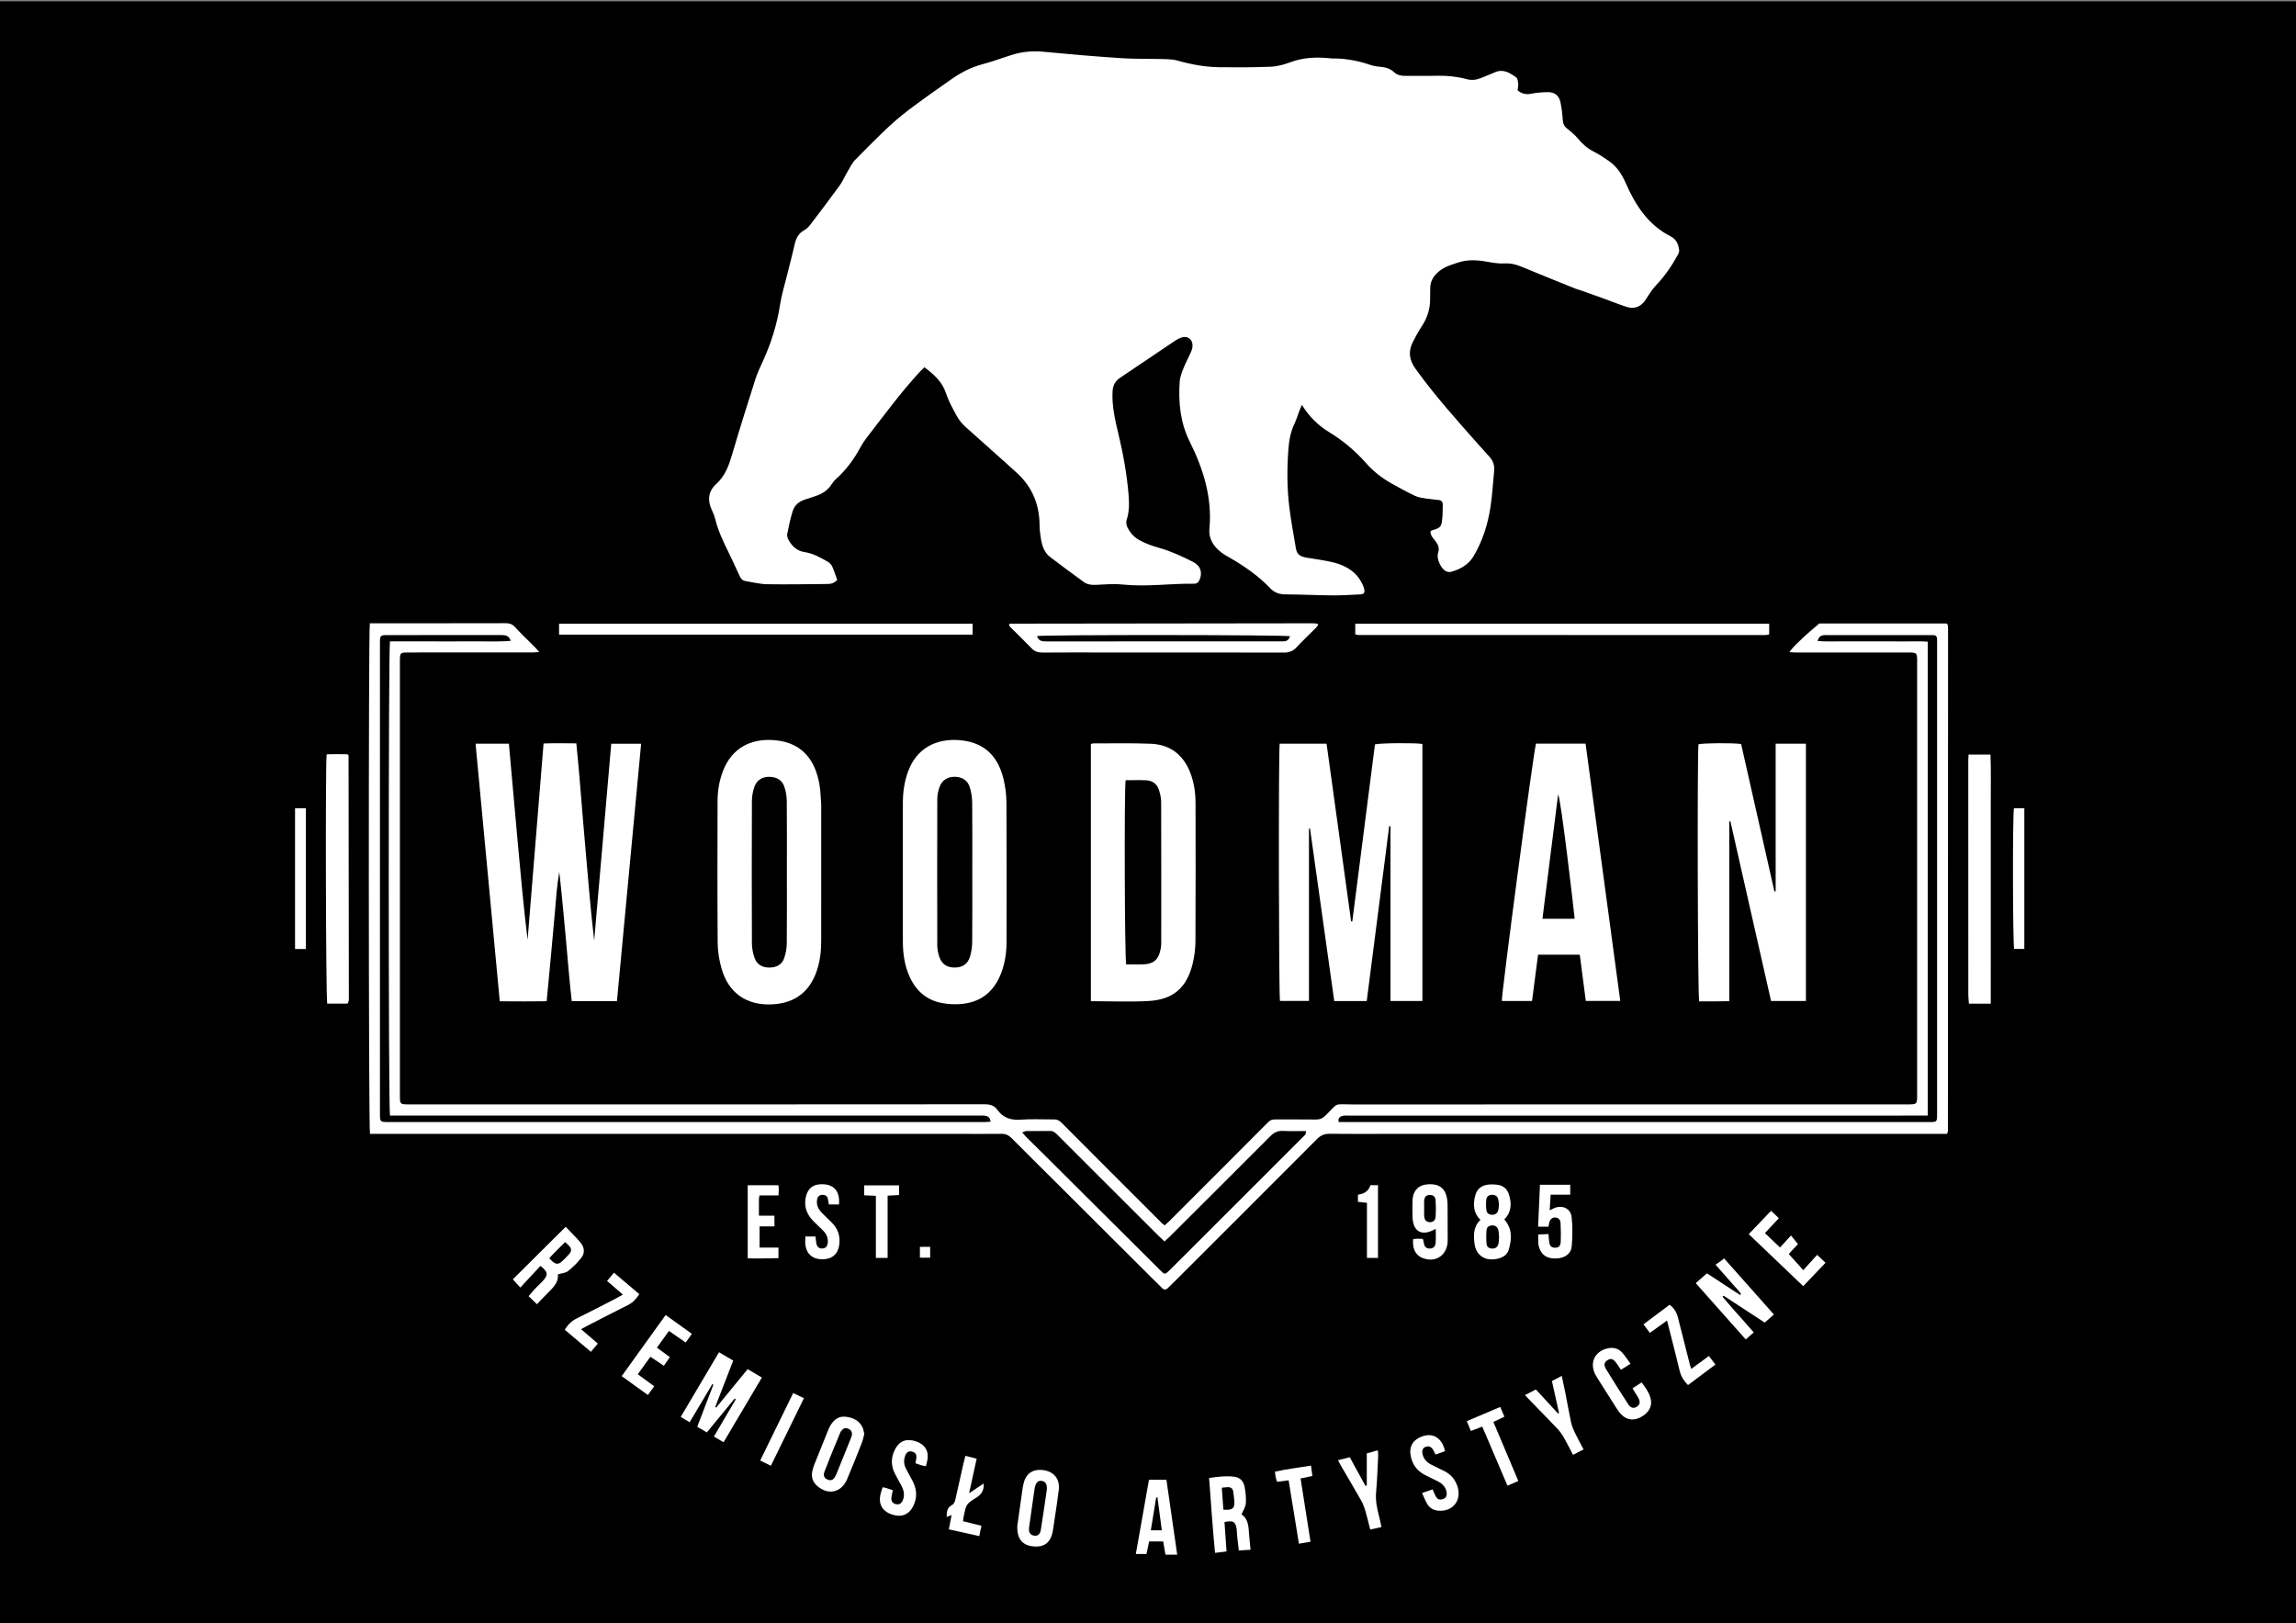 <?xml version="1.0" encoding="utf-8"?>
<!-- Generator: Adobe Illustrator 16.0.3, SVG Export Plug-In . SVG Version: 6.00 Build 0)  -->
<!DOCTYPE svg PUBLIC "-//W3C//DTD SVG 1.1//EN" "http://www.w3.org/Graphics/SVG/1.1/DTD/svg11.dtd">
<svg version="1.1" xmlns="http://www.w3.org/2000/svg" xmlns:xlink="http://www.w3.org/1999/xlink" x="0px" y="0px"
	 width="841.92px" height="595.2px" viewBox="0 0 841.92 595.2" enable-background="new 0 0 841.92 595.2" xml:space="preserve">
<rect x="0" y="0" width="841.92" height="595.2" fill="#808080" stroke="none"/>
<g id="Layer_2">
	<rect y="0.48" fill-rule="evenodd" clip-rule="evenodd" width="842.42" height="595.199"/>
</g>
<g id="woodman_x5F_logo">
	<g id="woodman_x5F_logo_x5F_WB.psd">
		<g>
			<path display="none" fill-rule="evenodd" clip-rule="evenodd" fill="#FFFFFF" d="M0.02,0.48c280.8,0,561.599,0,842.399,0
				c0.001,198.4,0.001,396.8,0.001,595.199c-280.8,0-561.6,0-842.399,0.001C0.021,397.28,0.021,198.88,0.02,0.48z"/>
			<path fill-rule="evenodd" clip-rule="evenodd" fill="#FFFFFF" d="M524.537,194.881c0.287-0.264,0.337-0.348,0.406-0.369
				c3.418-1.024,3.628-1.233,3.968-4.891c0.14-1.509,0.063-3.037,0.131-4.554c0.043-0.968-0.416-1.573-1.306-1.709
				c-1.651-0.253-3.33-0.329-4.979-0.597c-1.314-0.214-2.7-0.396-3.88-0.958c-2.883-1.372-5.689-2.912-8.482-4.465
				c-3.587-1.995-6.778-4.476-9.518-7.582c-3.882-4.401-8.339-8.16-13.364-11.223c-4.091-2.494-7.455-5.739-10.109-10.079
				c-0.337,0.758-0.601,1.284-0.809,1.83c-0.655,1.716-1.171,3.497-1.957,5.149c-1.44,3.024-1.974,6.221-2.215,9.509
				c-0.517,7.036-0.497,14.072,0.367,21.07c0.617,4.989,1.549,9.941,2.377,14.903c0.372,2.229,1.333,3.076,3.901,3.537
				c3.379,0.606,6.819,0.965,10.132,1.822c4.73,1.224,8.631,3.722,10.633,8.479c0.153,0.366,0.304,0.742,0.385,1.129
				c0.306,1.457,0.021,1.964-1.478,2.05c-3.429,0.196-6.866,0.391-10.299,0.365c-5.675-0.043-11.347-0.34-17.021-0.364
				c-2.232-0.009-4.052-0.6-5.588-2.208c-4.461-4.67-9.719-8.287-15.299-11.471c-0.832-0.475-1.68-0.942-2.445-1.512
				c-2.992-2.229-4.953-5.097-4.599-8.962c1.046-11.415-2.252-21.859-7.225-31.844c-3.489-7.006-4.17-14.356-3.691-21.932
				c0.107-1.704,0.774-3.416,1.416-5.032c0.822-2.075,1.931-4.035,2.808-6.092c0.331-0.775,0.553-1.695,0.485-2.521
				c-0.181-2.203-2.043-3.331-4.14-2.587c-0.745,0.264-1.474,0.635-2.131,1.076c-6.839,4.586-13.667,9.188-20.484,13.805
				c-1.801,1.22-2.492,3.012-2.579,5.139c-0.214,5.263,0.968,10.317,2.179,15.375c1.732,7.235,3.063,14.541,3.686,21.96
				c0.268,3.191,0.348,6.369-0.682,9.502c-0.266,0.81-0.117,1.973,0.286,2.741c0.962,1.838,2.233,3.426,4.138,4.528
				c2.366,1.368,4.808,2.222,7.46,2.964c4.268,1.194,8.378,3.107,12.362,5.1c2.949,1.475,3.633,4.063,2.479,6.659
				c-0.402,0.906-0.967,1.409-1.989,1.396c-8.707-0.111-17.388,1.213-26.123,0.311c-3.235-0.334-6.547-0.059-9.814,0.111
				c-1.675,0.087-3.221-0.093-4.56-1.069c-4.133-3.016-8.261-6.042-12.318-9.159c-2.079-1.597-2.895-3.991-3.325-6.471
				c-0.3-1.728-0.508-3.494-0.523-5.245c-0.064-7.515-2.698-13.935-8.23-19.014c-6.239-5.729-12.654-11.266-18.924-16.961
				c-1.222-1.109-2.343-2.444-3.138-3.881c-1.504-2.72-3.048-5.488-4.011-8.421c-1.394-4.247-4.409-6.915-7.919-9.557
				c-0.579,0.567-1.159,1.088-1.686,1.659c-7.059,7.65-13.197,16.043-19.552,24.261c-0.829,1.072-1.587,2.219-2.228,3.412
				c-2.327,4.337-5.179,8.252-8.863,11.548c-0.649,0.58-1.24,1.271-1.699,2.008c-1.388,2.229-3.439,3.513-5.852,4.325
				c-1.362,0.458-2.731,0.896-4.094,1.351c-2.197,0.733-3.771,2.191-4.412,4.394c-0.779,2.675-1.395,5.404-1.926,8.14
				c-0.137,0.705,0.144,1.616,0.516,2.271c1.311,2.304,3.083,3.997,5.904,4.413c3.136,0.461,5.868,2.044,8.571,3.59
				c0.648,0.371,1.237,1.075,1.546,1.764c0.709,1.585,1.229,3.255,1.8,4.821c-1.109,1.241-2.328,1.497-3.633,1.506
				c-7.357,0.051-14.716,0.207-22.07,0.083c-2.685-0.045-5.362-0.739-8.036-1.183c-1.142-0.189-1.69-1.043-2.146-2.048
				c-1.352-2.979-2.742-5.942-4.174-8.883c-1.82-3.739-3.615-7.477-4.609-11.55c-0.301-1.233-0.782-2.442-1.331-3.59
				c-1.694-3.544-1.229-6.917,1.583-9.446c3.368-3.028,4.69-6.866,5.9-10.979c2.706-9.191,5.584-18.332,8.492-27.461
				c0.725-2.273,1.772-4.452,2.768-6.63c3.04-6.652,5.192-13.549,6.307-20.801c0.519-3.377,1.546-6.679,2.367-10.009
				c0.955-3.873,2.011-7.724,2.876-11.616c0.525-2.361,1.307-4.377,3.616-5.604c0.949-0.505,1.757-1.408,2.426-2.285
				c3.588-4.7,7.16-9.416,10.632-14.202c1.07-1.476,1.771-3.214,2.71-4.791c0.937-1.571,1.722-3.33,2.985-4.593
				c6.382-6.383,12.562-13.006,19.819-18.438c5.055-3.785,10.209-7.44,15.392-11.049c3.484-2.426,7.188-4.404,11.375-5.49
				c3.703-0.96,7.295-2.344,10.956-3.477c3.705-1.146,7.468-1.469,11.366-1.1c9.547,0.905,19.105,1.725,28.674,2.355
				c5.181,0.341,10.394,0.186,15.589,0.332c1.669,0.047,3.394,0.115,4.982,0.563c5.187,1.461,10.441,2.408,15.827,2.433
				c6.149,0.028,12.306,0.07,18.445-0.206c2.427-0.109,4.9-0.828,7.203-1.675c4.637-1.708,9.356-1.913,14.178-1.433
				c0.318,0.032,0.638,0.092,0.955,0.088c4.847-0.065,9.525,0.821,14.104,2.378c1.123,0.382,2.336,0.588,3.521,0.673
				c1.982,0.142,3.756,0.664,5.237,2.052c1.122,1.053,2.529,1.274,4.01,1.27c3.839-0.013,7.682,0.082,11.518-0.027
				c3.71-0.105,7.355,0.272,10.921,1.215c1.811,0.479,3.471,0.342,5.146-0.324c1.781-0.708,3.568-1.406,5.322-2.178
				c3.055-1.344,5.445,0.241,7.733,1.848c0.556,0.39,0.691,1.549,0.784,2.38c0.084,0.767-0.149,1.569-0.245,2.372
				c1.539,1.316,3.151,1.669,5.133,1.248c1.938-0.412,3.961-0.521,5.951-0.557c2.541-0.046,4.173,1.29,4.684,3.858
				c0.419,2.107,0.683,4.259,0.823,6.404c0.091,1.4,0.571,2.36,1.701,3.215c1.382,1.046,2.731,2.209,3.831,3.539
				c1.659,2.009,3.517,3.646,5.866,4.823c1.848,0.925,3.579,2.104,5.299,3.265c3.003,2.025,4.885,4.826,6.35,8.182
				c3.54,8.107,8.24,15.401,16.487,19.583c2.149,1.09,2.826,2.924,3.127,5.038c0.07,0.497-0.131,1.104-0.382,1.565
				c-2.224,4.081-4.807,7.891-8.034,11.282c-1.466,1.541-2.63,3.4-3.77,5.216c-1.606,2.56-4.08,3.725-6.958,2.8
				c-3.038-0.976-6.004-2.18-9.006-3.27c-2.545-0.924-5.096-1.834-7.649-2.736c-0.752-0.266-1.541-0.433-2.278-0.731
				c-6.66-2.689-13.324-5.37-19.96-8.119c-2.026-0.839-3.993-1.244-6.254-1.116c-2.429,0.138-4.911-0.431-7.352-0.812
				c-3.196-0.499-6.314-0.542-9.449,0.498c-2.357,0.782-4.714,1.446-6.721,3.023c-2.137,1.68-3.501,3.692-3.459,6.506
				c0.019,1.199-0.07,2.399-0.047,3.598c0.075,3.718-0.979,7.065-3.024,10.173c-1.228,1.863-2.292,3.844-3.308,5.833
				c-1.767,3.463-1.335,6.592,0.993,9.834c6.97,9.704,14.926,18.567,22.83,27.483c1.38,1.556,2.764,3.108,4.176,4.634
				c1.386,1.496,2.021,3.229,1.82,5.263c-0.439,4.454-0.685,8.937-1.362,13.354c-0.975,6.351-2.895,12.442-6.219,18.001
				c-1.873,3.133-4.884,4.758-8.277,5.703c-0.606,0.169-1.463-0.029-2.03-0.357c-1.733-1.001-3.334-4.635-2.694-6.513
				c0.605-1.779,0.082-3.07-0.947-4.418C525.579,197.342,524.523,196.383,524.537,194.881z"/>
			<path fill-rule="evenodd" clip-rule="evenodd" fill="#FFFFFF" d="M427.053,449.274c0.729-0.658,1.336-1.161,1.892-1.716
				c12.055-12.042,24.117-24.076,36.123-36.167c0.795-0.8,1.56-0.952,2.536-0.95c4.96,0.011,9.921-0.042,14.88,0.032
				c1.478,0.022,2.524-0.438,3.583-1.477c5.072-4.977,2.649-4.047,9.954-4.05c67.758-0.026,135.515-0.017,203.271-0.017
				c3.706,0,3.704,0.002,3.704-3.646c0-52.798,0-105.596,0-158.393c0.001-3.662,0.002-3.66-3.689-3.659
				c-13.68,0.003-27.358,0.006-41.038,0.003c-0.543,0-1.086-0.059-2.12-0.12c1.557-2.218,3.362-3.717,5.024-5.313
				c1.727-1.658,3.601-3.163,5.948-5.201c14.94,0,30.848,0,46.668,0c0.147,0.128,0.212,0.177,0.267,0.235
				c0.052,0.057,0.125,0.12,0.133,0.187c0.058,0.472,0.144,0.946,0.144,1.418c-0.011,61.437-0.028,122.874-0.055,184.311
				c0,0.222-0.142,0.442-0.327,0.987c-0.769,0-1.615,0-2.463,0c-67.597,0-135.194-0.001-202.791-0.001
				c-7.04,0-14.08,0.054-21.119-0.033c-1.907-0.024-3.285,0.563-4.636,1.917c-17.105,17.165-34.261,34.278-51.406,51.403
				c-1.075,1.074-2.183,2.115-3.251,3.196c-0.779,0.788-1.464,0.774-2.243-0.032c-1.278-1.322-2.622-2.58-3.926-3.879
				c-11.615-11.576-23.226-23.157-34.842-34.732c-5.44-5.42-10.915-10.805-16.315-16.264c-1.102-1.113-2.255-1.615-3.811-1.596
				c-4.879,0.06-9.759,0.02-14.639,0.02c-71.517,0.001-143.034,0.001-214.551,0.001c-0.782,0-1.563,0-2.29,0
				c-0.53-2.121-0.58-184.723-0.051-187.214c0.725,0,1.505,0,2.285,0c15.839,0,31.679,0.016,47.518-0.027
				c1.45-0.004,2.465,0.344,3.487,1.472c2.305,2.545,4.831,4.892,7.256,7.33c0.43,0.433,0.81,0.916,1.564,1.778
				c-1.206,0.07-1.952,0.151-2.699,0.151c-14.959,0.006-29.919,0.003-44.878,0.002c-3.51,0-3.511,0.001-3.511,3.408
				c0,52.958,0,105.916,0,158.874c0,0.16-0.002,0.32-0.001,0.48c0.018,2.79,0.145,2.933,3.028,2.934
				c17.119,0.007,34.238,0.003,51.358,0.003c53.357-0.001,106.715,0.008,160.073-0.042c1.936-0.001,3.495,0.437,4.599,1.982
				c2.167,3.034,5.027,3.937,8.699,3.646c3.975-0.314,7.995-0.032,11.994-0.094c1.209-0.019,2.015,0.359,2.889,1.238
				c12.233,12.308,24.52,24.562,36.798,36.825C426.292,448.706,426.557,448.879,427.053,449.274z"/>
			<path fill-rule="evenodd" clip-rule="evenodd" fill="#FFFFFF" d="M521.58,367.018c-3.899,0-7.689,0-11.699,0
				c0-21.439,0-42.764,0-64.087c-0.158-0.012-0.315-0.022-0.473-0.034c-2.744,21.356-5.487,42.712-8.24,64.146
				c-4.043,0-7.854,0-11.911,0c-2.968-21.126-5.928-42.201-8.889-63.277c-0.128,0.008-0.255,0.017-0.383,0.024
				c0,21.009,0,42.018,0,63.194c-3.675,0-7.148,0-10.622,0c-0.454-1.728-0.588-90.993-0.119-94.303c5.609,0,11.244,0,17.196,0
				c3,21.711,6.003,43.437,9.006,65.161c0.142,0.007,0.282,0.014,0.424,0.021c2.772-21.662,5.545-43.323,8.312-64.938
				c1.833-0.496,14.448-0.608,17.398-0.161C521.58,304.121,521.58,335.501,521.58,367.018z"/>
			<path fill-rule="evenodd" clip-rule="evenodd" fill="#FFFFFF" d="M174.381,272.664c4.112,0,8.067,0,12.221,0
				c1.083,12.093,2.152,24.09,3.235,36.086c1.077,11.933,2.169,23.864,3.626,35.818c1.944-23.882,3.888-47.763,5.858-71.97
				c3.927-0.164,7.797-0.073,12.018-0.042c1.242,12.118,2.055,24.193,3.137,36.24c1.079,12.009,1.981,24.034,3.406,36.063
				c2.081-24,4.162-48,6.257-72.166c3.677,0,7.225,0,10.958,0c-2.96,31.504-5.911,62.892-8.868,94.36c-5.569,0-10.911,0-16.571,0
				c-0.933-7.887-1.487-15.82-2.238-23.731c-0.748-7.873-1.427-15.752-2.334-23.646c-0.901,5.096-1.213,10.255-1.666,15.398
				c-0.47,5.332-0.957,10.663-1.451,15.994c-0.486,5.242-0.99,10.483-1.517,16.04c-5.674,0.086-11.306,0.053-17.193,0.012
				C180.297,335.604,177.347,304.215,174.381,272.664z"/>
			<path fill-rule="evenodd" clip-rule="evenodd" fill="#FFFFFF" d="M662.217,367.018c-4.231,0-8.359,0-12.789,0
				c-4.96-21.923-9.936-43.911-14.91-65.898c-0.137,0.016-0.273,0.032-0.409,0.049c0,21.863,0,43.726,0,65.908
				c-1.98,0.027-3.781,0.063-5.582,0.075c-1.833,0.013-3.667,0.003-5.46,0.003c-0.541-1.804-0.737-90.214-0.25-94.267
				c1.762-0.462,12.928-0.549,15.639-0.085c4.057,17.964,8.13,36.007,12.204,54.05c0.153-0.013,0.306-0.025,0.458-0.037
				c0-17.989,0-35.979,0-54.133c3.832,0,7.387,0,11.1,0C662.217,304.117,662.217,335.499,662.217,367.018z"/>
			<path fill-rule="evenodd" clip-rule="evenodd" fill="#FFFFFF" d="M400.015,367.082c0-31.56,0-62.875,0-94.213
				c0.265-0.121,0.473-0.299,0.681-0.299c7.115,0.013,14.239-0.167,21.344,0.129c6.975,0.291,11.804,3.958,14.377,10.5
				c1.425,3.622,1.971,7.408,1.977,11.266c0.026,16.874,0.055,33.747-0.031,50.62c-0.015,2.692-0.365,5.438-0.983,8.061
				c-2.075,8.812-7.031,13.31-16.004,13.853C414.371,367.421,407.322,367.082,400.015,367.082z"/>
			<path fill-rule="evenodd" clip-rule="evenodd" fill="#FFFFFF" d="M301.133,319.868c-0.002,8.396,0,16.792-0.002,25.188
				c0,3.699-0.43,7.335-1.613,10.857c-2.597,7.73-8.041,11.872-16.194,12.328c-9.492,0.531-16.257-4.135-18.788-13.285
				c-0.822-2.972-1.349-6.126-1.372-9.202c-0.128-17.352-0.088-34.704-0.041-52.057c0.011-3.772,0.63-7.489,1.997-11.031
				c3.223-8.345,10.103-11.99,18.823-11.289c11.152,0.896,15.095,8.49,16.487,15.917c0.468,2.498,0.483,5.08,0.7,7.624
				c0.021,0.238,0.004,0.479,0.004,0.719C301.134,303.715,301.134,311.791,301.133,319.868z"/>
			<path fill-rule="evenodd" clip-rule="evenodd" fill="#FFFFFF" d="M331.07,319.788c0-8.477-0.009-16.952,0.004-25.429
				c0.006-3.941,0.541-7.794,1.915-11.519c3.148-8.533,10.31-12.183,18.932-11.459c10.576,0.888,14.492,7.699,16.081,14.34
				c0.663,2.774,1.036,5.685,1.052,8.537c0.095,17.032,0.061,34.064,0.036,51.098c-0.006,3.857-0.551,7.656-1.914,11.285
				c-2.687,7.155-7.822,11.129-15.505,11.53c-2.053,0.107-4.167-0.021-6.188-0.394c-5.604-1.031-9.478-4.372-11.852-9.49
				c-1.921-4.142-2.548-8.552-2.556-13.069C331.061,336.741,331.071,328.265,331.07,319.788z"/>
			<path fill-rule="evenodd" clip-rule="evenodd" fill="#FFFFFF" d="M579.296,350.042c-5.122,0-10.125,0-15.309,0
				c-0.734,5.649-1.462,11.249-2.205,16.966c-3.807,0-7.438,0-11.061,0c-0.275-1.86,11.49-90.66,12.501-94.349
				c5.926,0,11.892,0,18.19,0c4.233,31.38,8.467,62.763,12.725,94.331c-4.265,0-8.366,0-12.643,0
				C580.763,361.345,580.037,355.753,579.296,350.042z"/>
			<path fill-rule="evenodd" clip-rule="evenodd" fill="#FFFFFF" d="M483.402,229.021c-0.295,0.402-0.547,0.857-0.9,1.211
				c-2.369,2.381-4.833,4.673-7.113,7.135c-1.31,1.414-2.722,1.909-4.63,1.904c-21.758-0.057-43.516-0.037-65.274-0.037
				c-7.759,0-15.519-0.035-23.278,0.027c-1.641,0.013-2.876-0.441-4.022-1.642c-2.485-2.602-5.099-5.08-7.645-7.624
				c-0.256-0.255-0.409-0.614-0.568-0.86c0.114-0.212,0.14-0.293,0.193-0.35c0.051-0.055,0.129-0.12,0.196-0.12
				c36.95-0.05,73.9-0.095,110.851-0.136c0.557,0,1.116,0.036,1.67,0.091C483.007,228.634,483.117,228.795,483.402,229.021z"/>
			<path fill-rule="evenodd" clip-rule="evenodd" fill="#FFFFFF" d="M127.451,367.98c-2.578,0-5.032,0-7.458,0
				c-0.502-1.847-0.712-86.572-0.22-91.392c2.547-0.125,5.142-0.053,7.624-0.038c0.171,0.17,0.232,0.223,0.284,0.283
				c0.051,0.06,0.132,0.126,0.132,0.19c0.041,29.644,0.077,59.287,0.107,88.93c0,0.397-0.034,0.8-0.103,1.19
				C127.777,367.368,127.635,367.573,127.451,367.98z"/>
			<path fill-rule="evenodd" clip-rule="evenodd" fill="#FFFFFF" d="M729.993,367.997c-2.943,0-5.325,0-8.008,0
				c-0.081-1.117-0.228-2.191-0.228-3.265c-0.013-24.137-0.009-48.272-0.009-72.408c0-4.556-0.006-9.111,0.001-13.667
				c0.002-0.62,0.064-1.239,0.106-1.99c2.657,0,5.181,0,8.031,0c0.254,6.018,0.075,12.051,0.108,18.078
				c0.033,6.074,0.007,12.148,0.007,18.223c0,6.153,0,12.308,0,18.461c0,6.074,0.002,12.148,0,18.222
				C730,355.7,730.014,361.749,729.993,367.997z"/>
			<path fill-rule="evenodd" clip-rule="evenodd" fill="#FFFFFF" d="M496.96,232.533c0-1.319,0-2.499,0-3.842
				c50.593,0,101.091,0,151.781,0c0,1.216,0,2.45,0,3.763c0.017-0.015-0.04,0.041-0.1,0.094c-0.059,0.053-0.115,0.139-0.181,0.147
				c-0.473,0.062-0.947,0.152-1.422,0.152c-49.738-0.004-99.479-0.015-149.217-0.035
				C497.602,232.812,497.382,232.674,496.96,232.533z"/>
			<path fill-rule="evenodd" clip-rule="evenodd" fill="#FFFFFF" d="M205.001,232.675c0-1.365,0-2.604,0-3.997
				c50.548,0,101.025,0,151.645,0c0,1.341,0,2.579,0,3.997C306.143,232.675,255.737,232.675,205.001,232.675z"/>
			<path fill-rule="evenodd" clip-rule="evenodd" fill="#FFFFFF" d="M274.158,501.989c1.792,1.063,3.418,2.025,5.21,3.088
				c-4.716,7.966-9.337,15.772-14.045,23.724c-1.235-0.729-2.25-1.328-3.537-2.089c2.711-4.614,5.358-9.12,8.006-13.627
				c-0.132-0.101-0.264-0.202-0.396-0.303c-3.37,4.102-6.741,8.202-10.2,12.411c-1.214-0.712-2.288-1.342-3.524-2.067
				c2.013-5.252,3.966-10.35,5.919-15.446c-0.133-0.062-0.266-0.123-0.398-0.184c-2.724,4.584-5.448,9.167-8.305,13.975
				c-1.135-0.679-2.124-1.27-3.271-1.954c4.707-7.953,9.334-15.771,14.042-23.726c1.814,1.066,3.443,2.023,5.209,3.061
				c-2.24,5.771-4.417,11.384-6.595,16.995c0.12,0.074,0.24,0.147,0.36,0.222C266.451,511.405,270.268,506.742,274.158,501.989z"/>
			<path fill-rule="evenodd" clip-rule="evenodd" fill="#FFFFFF" d="M632.212,461.395c6.161,6.938,12.142,13.674,18.26,20.564
				c-1.192,1.052-2.241,1.977-3.364,2.966c-5.113-3.343-10.098-6.602-15.081-9.859c-0.131,0.131-0.261,0.262-0.391,0.394
				c1.192,1.386,2.376,2.779,3.58,4.155c1.315,1.502,2.654,2.985,3.977,4.482c1.255,1.421,2.501,2.849,3.884,4.425
				c-1.034,0.911-1.911,1.684-2.93,2.581c-6.125-6.898-12.149-13.683-18.325-20.639c1.401-1.234,2.645-2.328,4.093-3.604
				c4.059,2.651,8.108,5.297,12.158,7.941c0.12-0.107,0.241-0.216,0.361-0.323c-0.785-1.263-1.892-2.296-2.876-3.416
				c-1.003-1.14-2.006-2.279-3.009-3.419c-1.052-1.195-2.104-2.391-3.476-3.948c0.601-0.411,1.134-0.76,1.648-1.134
				C631.164,462.24,631.584,461.889,632.212,461.395z"/>
			<path fill-rule="evenodd" clip-rule="evenodd" fill="#FFFFFF" d="M196.898,478.179c-0.988-0.945-1.95-1.865-3.073-2.94
				c0.863-0.99,1.613-1.902,2.419-2.763c0.874-0.934,1.818-1.801,2.701-2.727c2.185-2.293,2.081-3.376-0.779-5.613
				c-2.405,2.593-4.842,5.221-7.366,7.94c-1.104-1.206-1.995-2.18-2.752-3.007c6.311-6.272,12.744-12.666,19.38-19.262
				c1.679,1.768,3.697,3.688,5.466,5.817c1.387,1.669,1.685,3.767,0.273,5.543c-1.424,1.791-3.08,3.454-4.872,4.874
				c-0.911,0.721-2.344,0.782-3.726,1.197c0.297,2.473-1.209,4.368-3.036,6.146C199.99,474.887,198.535,476.479,196.898,478.179z"/>
			<path fill-rule="evenodd" clip-rule="evenodd" fill="#FFFFFF" d="M443.365,541.913c3.217-0.506,6.213-0.841,9.23-0.472
				c2.052,0.251,3.372,1.62,3.755,3.55c0.4,2.02,0.635,4.134,0.495,6.176c-0.091,1.331-0.979,2.607-1.577,4.074
				c2.01,1.295,2.504,3.567,2.659,6.034c0.14,2.227,0.406,4.446,0.642,6.932c-1.293,0.085-2.657,0.173-4.297,0.279
				c-0.222-1.872-0.43-3.514-0.604-5.159c-0.084-0.793-0.063-1.6-0.162-2.391c-0.376-3-1.212-3.557-4.5-2.885
				c0.248,3.521,0.498,7.071,0.761,10.794c-1.428,0.17-2.67,0.317-4.227,0.503C444.671,560.148,444.032,551.118,443.365,541.913z"/>
			<path fill-rule="evenodd" clip-rule="evenodd" fill="#FFFFFF" d="M551.621,447.114c3.035,3.457,2.743,7.304,1.601,11.145
				c-0.59,1.986-2.367,2.895-4.362,3.308c-4.354,0.9-7.697-1.336-8.192-5.721c-0.342-3.027-0.435-6.104,2.196-8.593
				c-2.584-2.486-2.751-5.545-1.958-8.765c0.599-2.428,2.229-3.851,4.687-4.143c1.247-0.148,2.559-0.112,3.796,0.103
				c1.849,0.322,3.237,1.471,3.833,3.249C554.341,441.041,554.383,444.283,551.621,447.114z"/>
			<path fill-rule="evenodd" clip-rule="evenodd" fill="#FFFFFF" d="M316.928,525.71c-0.267,1.016-0.444,2.129-0.847,3.153
				c-1.784,4.527-3.559,9.062-5.479,13.532c-2.059,4.792-6.727,5.887-10.738,2.604c-1.747-1.429-2.479-3.295-2.002-5.54
				c0.181-0.854,0.429-1.706,0.751-2.518c1.649-4.152,3.327-8.293,5.009-12.433c0.27-0.664,0.557-1.33,0.925-1.942
				c1.241-2.063,2.998-3.397,5.497-3.128c2.64,0.284,4.96,1.31,6.218,3.862C316.604,523.996,316.69,524.817,316.928,525.71z"/>
			<path fill-rule="evenodd" clip-rule="evenodd" fill="#FFFFFF" d="M373.011,559.622c0.482-3.417,1.042-7.443,1.622-11.468
				c0.205-1.42,0.373-2.853,0.707-4.244c0.934-3.89,3.671-5.554,7.756-4.806c3.574,0.655,5.597,3.354,5.151,7.144
				c-0.438,3.721-1.05,7.421-1.591,11.13c-0.208,1.42-0.378,2.849-0.661,4.255c-0.822,4.098-3.253,5.828-7.382,5.316
				C374.85,566.482,372.929,564.187,373.011,559.622z"/>
			<path fill-rule="evenodd" clip-rule="evenodd" fill="#FFFFFF" d="M526.464,450.537c-5.054,2.978-8.426,1.093-8.517-4.558
				c-0.031-1.916-0.061-3.836,0.007-5.751c0.132-3.705,2.176-5.801,5.775-6.021c3.912-0.241,6.199,1.439,6.862,5.099
				c0.156,0.858,0.223,1.744,0.229,2.618c0.03,4.154,0.027,8.309,0.033,12.463c0.001,0.399,0.011,0.801-0.026,1.198
				c-0.464,4.963-4.69,7.501-9.33,5.606c-2.438-0.995-3.653-3.452-3.312-6.872c0.587-0.053,1.202-0.139,1.819-0.154
				c0.552-0.015,1.104,0.049,1.742,0.082c0.141,0.569,0.315,1.094,0.394,1.633c0.176,1.211,0.841,1.864,2.064,1.901
				c1.222,0.037,2.088-0.612,2.221-2.023C526.584,454.101,526.464,452.418,526.464,450.537z"/>
			<path fill-rule="evenodd" clip-rule="evenodd" fill="#FFFFFF" d="M421.321,542.535c2.206,0,4.18,0,6.397,0
				c1.314,9.138,2.617,18.198,3.951,27.469c-1.506,0-2.805,0-4.305,0c-0.273-1.58-0.541-3.125-0.838-4.845c-1.691,0-3.334,0-5.146,0
				c-0.31,1.483-0.63,3.017-0.96,4.599c-1.314,0-2.473,0-3.916,0C418.132,560.563,419.724,551.563,421.321,542.535z"/>
			<path fill-rule="evenodd" clip-rule="evenodd" fill="#FFFFFF" d="M108.191,347.938c0-17.295,0-34.376,0-51.587
				c1.353,0,2.58,0,3.953,0c0,17.216,0,34.289,0,51.587C110.834,347.938,109.616,347.938,108.191,347.938z"/>
			<path fill-rule="evenodd" clip-rule="evenodd" fill="#FFFFFF" d="M742.301,347.923c-1.306,0-2.523,0-3.73,0
				c-0.52-1.723-0.607-49.177-0.076-51.566c1.196,0,2.427,0,3.807,0C742.301,313.5,742.301,330.499,742.301,347.923z"/>
			<path fill-rule="evenodd" clip-rule="evenodd" fill="#FFFFFF" d="M567.809,449.754c-1.267,0-2.362,0-3.797,0
				c0.227-5.149,0.448-10.194,0.676-15.375c3.806,0,7.365,0,11.102,0c0,1.147,0,2.224,0,3.646c-2.306,0-4.649,0-7.192,0
				c-0.119,2.051-0.22,3.772-0.334,5.738c0.729-0.358,1.197-0.621,1.688-0.826c2.951-1.232,6.019,0.144,6.357,3.308
				c0.379,3.544,0.34,7.18,0.03,10.736c-0.236,2.725-2.499,4.258-5.444,4.424c-3.367,0.191-5.506-1.065-6.426-3.802
				c-0.178-0.526-0.351-1.075-0.384-1.623c-0.061-1.024-0.018-2.055-0.018-3.354c1.246-0.055,2.392-0.105,3.76-0.166
				c0.086,1.082,0.112,2.011,0.243,2.924c0.214,1.486,0.862,2.086,2.133,2.09c1.299,0.004,2.014-0.552,2.084-2.079
				c0.108-2.307,0.067-4.628-0.046-6.936c-0.065-1.337-0.791-1.979-1.892-2.057c-1.099-0.076-1.829,0.476-2.223,1.739
				C567.986,448.594,567.939,449.074,567.809,449.754z"/>
			<path fill-rule="evenodd" clip-rule="evenodd" fill="#FFFFFF" d="M597.903,500.018c-1.356,0.854-2.354,1.479-3.517,2.211
				c-0.645-0.95-1.186-1.815-1.795-2.629c-1.029-1.374-1.876-1.623-3.031-0.968c-1.246,0.706-1.581,1.808-0.684,3.274
				c2.667,4.358,5.396,8.68,8.178,12.966c0.943,1.454,2.068,1.64,3.241,0.828c1.089-0.756,1.243-1.678,0.474-3.154
				c-0.294-0.564-0.677-1.083-1.008-1.628c-0.33-0.543-0.647-1.095-1.123-1.901c1.063-0.686,2.095-1.352,3.32-2.142
				c1.362,1.751,2.594,3.487,3.223,5.548c0.847,2.778-0.261,5.19-3.003,6.881c-2.707,1.669-5.359,1.533-7.465-0.492
				c-0.738-0.71-1.364-1.566-1.921-2.433c-2.376-3.694-4.708-7.416-7.052-11.13c-0.255-0.405-0.502-0.817-0.724-1.241
				c-2.242-4.274-0.305-8.512,4.401-9.611c2.109-0.493,4.017-0.061,5.468,1.576C595.934,497.153,596.788,498.505,597.903,500.018z"
				/>
			<path fill-rule="evenodd" clip-rule="evenodd" fill="#FFFFFF" d="M323.649,545.281c0.566,0.126,0.95,0.185,1.317,0.297
				c0.755,0.231,1.501,0.49,2.424,0.794c-0.185,0.912-0.411,1.736-0.51,2.575c-0.169,1.427,0.373,2.235,1.59,2.537
				c1.2,0.298,2.096-0.197,2.616-1.501c0.703-1.765,0.363-3.467-0.459-5.085c-0.795-1.565-1.719-3.065-2.503-4.637
				c-1.495-2.996-1.43-6.004,0.124-8.967c1.592-3.035,4.271-3.998,7.716-2.799c3.252,1.132,4.712,3.571,4.092,6.874
				c-0.13,0.692-0.332,1.372-0.545,2.239c-0.729-0.165-1.331-0.272-1.915-0.442c-0.604-0.175-1.191-0.409-1.925-0.667
				c0.126-0.67,0.288-1.267,0.343-1.873c0.125-1.36-0.319-2.038-1.475-2.37c-1.226-0.354-2.059,0.081-2.597,1.448
				c-0.617,1.568-0.526,3.15,0.208,4.648c0.702,1.433,1.497,2.82,2.271,4.216c1.688,3.047,2.083,6.158,0.567,9.403
				c-1.559,3.337-4.298,4.495-7.918,3.312c-3.512-1.149-5.036-3.837-4.193-7.461C323.071,546.989,323.373,546.181,323.649,545.281z"
				/>
			<path fill-rule="evenodd" clip-rule="evenodd" fill="#FFFFFF" d="M529.877,532.068c-1.074,0.39-2.173,0.789-3.45,1.253
				c-0.352-0.662-0.642-1.283-0.997-1.864c-0.654-1.066-1.561-1.386-2.644-0.984c-1.023,0.38-1.438,1.259-1.186,2.537
				c0.37,1.874,1.561,3.12,3.18,3.972c1.622,0.854,3.309,1.585,4.936,2.432c2.376,1.236,3.981,3.13,4.769,5.72
				c1.548,5.092-1.813,9.219-7.148,8.748c-1.709-0.15-3.073-0.976-3.944-2.397c-0.735-1.199-1.223-2.551-1.929-4.069
				c1.437-0.499,2.601-0.904,3.873-1.347c0.418,0.955,0.71,1.773,1.121,2.527c0.622,1.139,1.438,1.434,2.592,1.051
				c1.159-0.384,1.583-1.063,1.409-2.415c-0.245-1.917-1.45-3.163-3.063-4.025c-1.615-0.864-3.306-1.591-4.932-2.438
				c-3.054-1.592-4.771-4.137-5.26-7.537c-0.377-2.62,0.669-4.743,2.987-5.988C524.752,524.79,528.703,526.695,529.877,532.068z"/>
			<path fill-rule="evenodd" clip-rule="evenodd" fill="#FFFFFF" d="M239.894,508.271c-0.882,1.223-1.525,2.114-2.308,3.198
				c-1.692-1.21-3.235-2.307-4.771-3.412c-1.549-1.116-3.09-2.242-4.84-3.513c5.366-7.459,10.661-14.818,16.111-22.396
				c3.223,2.312,6.306,4.524,9.612,6.896c-0.754,1.065-1.424,2.011-2.256,3.186c-2.045-1.413-3.979-2.748-6.147-4.246
				c-1.467,2.037-2.892,4.017-4.409,6.123c1.592,1.175,3.053,2.254,4.744,3.503c-0.735,1.05-1.398,1.997-2.208,3.152
				c-1.641-1.102-3.19-2.142-4.928-3.309c-1.559,2.16-3.033,4.202-4.631,6.416C235.894,505.354,237.803,506.746,239.894,508.271z"/>
			<path fill-rule="evenodd" clip-rule="evenodd" fill="#FFFFFF" d="M652.711,457.384c1.417-1.548,2.646-2.891,4.026-4.397
				c0.903,1.113,1.645,2.028,2.554,3.15c-1.021,1.1-2.301,2.479-3.374,3.637c1.788,1.99,3.488,3.884,5.321,5.924
				c1.753-1.932,3.354-3.695,5.091-5.609c1.136,1.072,1.985,1.873,3.077,2.903c-2.747,2.878-5.408,5.666-8.183,8.572
				c-6.738-6.432-13.314-12.71-19.972-19.064c2.776-2.909,5.408-5.667,8.173-8.563c1.005,0.949,1.859,1.756,2.867,2.708
				c-1.694,1.81-3.311,3.536-5.116,5.466C648.991,453.839,650.708,455.476,652.711,457.384z"/>
			<path fill-rule="evenodd" clip-rule="evenodd" fill="#FFFFFF" d="M307.667,441.604c-1.332,0-2.491,0-3.742,0
				c-0.111-0.701-0.184-1.322-0.313-1.932c-0.232-1.1-0.947-1.622-2.06-1.593c-1.144,0.031-1.75,0.706-1.935,1.765
				c-0.313,1.797,0.352,3.323,1.541,4.599c1.252,1.342,2.619,2.576,3.919,3.875c2.18,2.178,3.035,4.813,2.703,7.864
				c-0.38,3.488-2.509,5.449-6.039,5.532c-3.536,0.083-5.887-1.767-6.397-5.151c-0.15-1-0.023-2.042-0.023-3.212
				c1.292,0,2.445,0,3.709,0c0.114,0.915,0.163,1.782,0.341,2.622c0.267,1.262,1.02,1.838,2.166,1.785
				c1.139-0.052,1.821-0.707,1.989-1.987c0.236-1.802-0.461-3.302-1.674-4.557c-1.276-1.32-2.687-2.513-3.932-3.86
				c-2.323-2.516-3.224-5.463-2.336-8.846c0.836-3.185,3.07-4.589,6.757-4.281c3.073,0.256,4.966,2.078,5.315,5.162
				C307.727,440.018,307.667,440.661,307.667,441.604z"/>
			<path fill-rule="evenodd" clip-rule="evenodd" fill="#FFFFFF" d="M285.451,434.575c0.049,0.598,0.119,1.06,0.117,1.521
				c-0.001,0.623-0.057,1.245-0.105,2.185c-1.26,0-2.431,0-3.603,0c-1.099,0-2.198,0-3.359,0c-0.099,0.646-0.204,1.023-0.207,1.401
				c-0.017,1.909-0.008,3.818-0.008,6.032c1.982,0,3.767,0,5.698,0c0,1.448,0,2.592,0,3.939c-1.827,0-3.556,0-5.45,0
				c0,2.627,0,5.053,0,7.769c2.246,0,4.511,0,6.919,0c0,1.358,0,2.439,0,3.864c-3.667,0.138-7.362,0.1-11.271,0.098
				c0-9.043,0-17.854,0-26.81C277.88,434.575,281.522,434.575,285.451,434.575z"/>
			<path fill-rule="evenodd" clip-rule="evenodd" fill="#FFFFFF" d="M207.081,487.536c1.236-1.974,2.63-3.271,4.502-4.188
				c4.871-2.385,9.675-4.906,14.5-7.383c0.69-0.354,1.351-0.767,2.313-1.316c-2.022-1.747-3.855-3.332-5.791-5.005
				c0.887-1.048,1.641-1.938,2.543-3.003c3.178,2.69,6.195,5.244,9.275,7.852c-1.138,1.791-2.383,3.118-4.18,4.009
				c-5.002,2.48-9.95,5.068-14.917,7.619c-0.697,0.358-1.38,0.743-2.259,1.219c2.094,1.798,4.014,3.445,6.149,5.277
				c-0.831,0.991-1.572,1.876-2.534,3.024C213.457,492.919,210.321,490.271,207.081,487.536z"/>
			<path fill-rule="evenodd" clip-rule="evenodd" fill="#FFFFFF" d="M618.973,507.842c-1.577-1.606-2.576-3.223-3.061-5.251
				c-1.441-6.036-3.015-12.041-4.627-18.414c-2.167,1.557-4.138,2.972-6.287,4.515c-0.775-1.031-1.515-2.012-2.353-3.125
				c3.288-2.465,6.405-4.803,9.593-7.192c1.658,1.245,2.578,2.821,3.055,4.728c1.431,5.722,2.894,11.436,4.35,17.15
				c0.112,0.443,0.271,0.875,0.516,1.656c2.22-1.623,4.242-3.103,6.483-4.741c0.787,1.038,1.523,2.008,2.385,3.143
				C625.625,502.858,622.383,505.287,618.973,507.842z"/>
			<path fill-rule="evenodd" clip-rule="evenodd" fill="#FFFFFF" d="M490.609,535.388c1.512-0.385,2.864-0.728,4.329-1.101
				c1.954,3.564,3.849,7.021,5.743,10.477c0.168-0.037,0.336-0.075,0.504-0.113c0-3.86,0-7.72,0-11.757
				c1.406-0.402,2.592-0.741,4.067-1.164c0.044,0.887,0.136,1.555,0.102,2.217c-0.223,4.382-0.356,8.774-0.753,13.142
				c-0.272,3.019,0.299,5.859,1.048,8.72c0.337,1.284,0.592,2.59,0.924,4.065c-1.467,0.329-2.683,0.603-4.133,0.929
				c-0.605-2.372-1.111-4.6-1.756-6.787c-0.378-1.284-0.842-2.579-1.497-3.739c-2.393-4.236-4.886-8.417-7.334-12.622
				C491.457,536.972,491.093,536.271,490.609,535.388z"/>
			<path fill-rule="evenodd" clip-rule="evenodd" fill="#FFFFFF" d="M559.197,511.512c1.444-0.745,2.628-1.356,4.004-2.066
				c2.741,2.981,5.422,5.896,8.102,8.812c0.126-0.061,0.252-0.12,0.377-0.181c-0.851-3.829-1.702-7.657-2.606-11.726
				c1.175-0.611,2.269-1.181,3.613-1.881c0.469,2.221,0.917,4.228,1.313,6.245c0.707,3.603,1.325,7.224,2.102,10.811
				c0.282,1.306,0.825,2.576,1.404,3.789c0.953,1.997,2.033,3.934,3.171,6.108c-1.387,0.718-2.553,1.322-3.861,1.999
				c-1.17-2.227-2.186-4.301-3.338-6.295c-0.67-1.161-1.452-2.297-2.371-3.268c-3.295-3.483-6.671-6.89-10.013-10.329
				C560.541,512.963,560.009,512.377,559.197,511.512z"/>
			<path fill-rule="evenodd" clip-rule="evenodd" fill="#FFFFFF" d="M358.135,534.825c-0.909,4.145-1.775,8.092-2.778,12.664
				c2.063-1.373,3.652-2.429,5.373-3.573c0.112,2.48-0.781,3.956-2.686,5.154c-3.799,2.389-3.738,2.49-4.656,6.862
				c-0.112,0.536-0.162,1.085-0.268,1.821c2.243,0.552,4.385,1.078,6.762,1.663c-0.249,1.199-0.484,2.332-0.789,3.8
				c-3.759-0.836-7.367-1.639-11.161-2.482c0.354-1.829,0.666-3.445,1.013-5.243c-0.655,0.252-1.14,0.439-1.8,0.693
				c0.007-1.766,0.086-3.359,1.809-4.28c0.962-0.515,1.216-1.406,1.428-2.36c0.971-4.362,1.951-8.722,2.937-13.08
				c0.191-0.846,0.427-1.682,0.683-2.682C355.42,534.14,356.7,534.463,358.135,534.825z"/>
			<path fill-rule="evenodd" clip-rule="evenodd" fill="#FFFFFF" d="M551.662,519.425c-1.421,0.673-2.629,1.245-4.055,1.921
				c3.03,7.171,6.026,14.26,9.148,21.647c-1.285,0.56-2.482,1.081-3.979,1.733c-3.102-7.27-6.146-14.401-9.245-21.664
				c-1.433,0.552-2.674,1.028-4.168,1.603c-0.498-1.187-0.968-2.308-1.51-3.6c4.146-1.761,8.086-3.433,12.271-5.209
				C550.667,517.114,551.148,518.232,551.662,519.425z"/>
			<path fill-rule="evenodd" clip-rule="evenodd" fill="#FFFFFF" d="M472.522,542.75c-1.582,0.205-2.835,0.367-4.245,0.55
				c-0.182-0.61-0.392-1.189-0.52-1.786c-0.116-0.54-0.143-1.1-0.24-1.914c4.271-1.013,8.589-1.454,13.213-2.241
				c0.184,1.368,0.337,2.507,0.51,3.801c-1.409,0.299-2.707,0.575-4.33,0.92c1.211,7.72,2.414,15.384,3.64,23.189
				c-1.496,0.257-2.731,0.469-4.247,0.728C475.042,558.241,473.806,550.637,472.522,542.75z"/>
			<path fill-rule="evenodd" clip-rule="evenodd" fill="#FFFFFF" d="M329.667,434.616c0,1.177,0,2.2,0,3.536
				c-1.297,0.069-2.604,0.14-4.182,0.225c0,7.604,0,15.139,0,22.84c-1.507,0-2.742,0-4.311,0c0-7.532,0-15.067,0-22.771
				c-1.566-0.07-2.818-0.127-4.283-0.192c0-1.159,0-2.305,0-3.637C321.029,434.616,325.212,434.616,329.667,434.616z"/>
			<path fill-rule="evenodd" clip-rule="evenodd" fill="#FFFFFF" d="M501.246,441.013c-1.359-0.153-2.283-0.258-3.305-0.373
				c0-0.886,0-1.657,0-2.611c2.106-0.28,3.884-1.172,4.582-3.481c0.93,0,1.775,0,2.774,0c0,8.894,0,17.708,0,26.67
				c-1.324,0-2.561,0-4.052,0C501.246,454.512,501.246,447.844,501.246,441.013z"/>
			<path fill-rule="evenodd" clip-rule="evenodd" fill="#FFFFFF" d="M290.856,510.751c1.393,0.672,2.578,1.244,3.936,1.899
				c-4.075,8.327-8.052,16.455-12.119,24.768c-1.415-0.697-2.597-1.278-3.918-1.929C282.825,527.172,286.806,519.03,290.856,510.751
				z"/>
			<path fill-rule="evenodd" clip-rule="evenodd" fill="#FFFFFF" d="M341.082,461.117c-1.267,0-2.428,0-3.758,0
				c0-1.337,0-2.57,0-3.96c1.239,0,2.398,0,3.758,0C341.082,458.361,341.082,459.595,341.082,461.117z"/>
			<path fill-rule="evenodd" clip-rule="evenodd" d="M363.207,411.277c-0.866,0.046-1.632,0.121-2.397,0.121
				c-72.713,0.004-145.426,0.003-218.139,0.001c-3.345,0-3.349-0.007-3.349-3.288c-0.001-57.354,0-114.709,0-172.063
				c0-3.188,0.004-3.193,3.152-3.193c13.759-0.002,27.518,0.004,41.276-0.01c1.475-0.002,2.847,0.076,3.549,2.117
				c-5.098,0.412-10.011,0.138-14.912,0.188c-4.879,0.049-9.759,0.011-14.639,0.011c-4.94,0-9.879,0-14.75,0
				c-0.591,2.202-0.6,171.506,0.005,173.862c0.849,0,1.78,0,2.711,0c71.193,0,142.386-0.001,213.579,0.001
				c0.639,0,1.29-0.048,1.916,0.049C362.309,409.244,363.13,409.759,363.207,411.277z"/>
			<path fill-rule="evenodd" clip-rule="evenodd" d="M706.89,409.023c0-58.062,0-115.772,0-173.753
				c-2.762-0.219-5.455-0.078-8.14-0.103c-2.64-0.025-5.279-0.006-7.92-0.006c-2.72,0-5.439,0-8.159,0
				c-2.641,0-5.28,0.024-7.92-0.007c-2.682-0.031-5.375,0.144-8.282-0.149c0.422-1.37,1.132-1.975,2.222-2.123
				c0.551-0.075,1.118-0.028,1.679-0.028c12.319-0.001,24.639-0.001,36.959,0c0.479,0,0.96,0.016,1.439,0.002
				c0.976-0.028,1.503,0.418,1.525,1.41c0.013,0.56,0.017,1.12,0.017,1.68c0.002,57.438,0.002,114.877,0.003,172.316
				c0,0.08,0.001,0.16,0,0.239c-0.021,2.887-0.025,2.899-2.98,2.899c-30.399,0.002-60.799,0.001-91.198,0.001
				c-40.959,0-81.918,0.001-122.877,0.001c-0.784,0-1.568,0-2.392,0c-0.309-1.613,0.582-2.088,1.645-2.302
				c0.694-0.14,1.433-0.074,2.152-0.074c69.838-0.003,139.676-0.002,209.514-0.002C704.966,409.023,705.756,409.023,706.89,409.023z
				"/>
			<path fill-rule="evenodd" clip-rule="evenodd" d="M427.002,455.178c0.671-0.614,1.266-1.121,1.817-1.671
				c12.346-12.301,24.704-24.587,37.002-36.935c1.347-1.353,2.704-2.013,4.623-1.921c2.778,0.135,5.567,0.035,8.398,0.035
				c0.232,1.262-0.618,1.732-1.191,2.308c-5.075,5.097-10.166,10.179-15.256,15.262c-10.913,10.899-21.828,21.798-32.742,32.696
				c-0.283,0.283-0.563,0.567-0.851,0.845c-1.637,1.574-1.708,1.579-3.248,0.047c-14.107-14.04-28.212-28.083-42.322-42.122
				c-2.21-2.198-4.446-4.371-6.654-6.571c-0.551-0.549-1.04-1.16-1.737-1.945c0.689-0.244,1.095-0.508,1.503-0.513
				c2.877-0.031,5.757,0.044,8.632-0.029c1.298-0.033,2.058,0.699,2.853,1.494c5.596,5.594,11.192,11.188,16.79,16.779
				c6.843,6.834,13.687,13.667,20.535,20.496C425.71,453.988,426.297,454.514,427.002,455.178z"/>
			<path fill-rule="evenodd" clip-rule="evenodd" d="M412.749,286.065c2.561,0,5.036-0.083,7.503,0.024
				c2.282,0.1,3.98,1.287,4.698,3.478c0.466,1.42,0.829,2.951,0.834,4.434c0.057,17.186,0.039,34.373,0.03,51.559
				c-0.001,0.716-0.045,1.442-0.171,2.146c-0.763,4.278-2.648,5.855-7.03,5.896c-1.905,0.018-3.811,0.003-5.649,0.003
				C412.402,351.723,412.22,290.039,412.749,286.065z"/>
			<path fill-rule="evenodd" clip-rule="evenodd" d="M288.543,319.943c0,8.709,0.048,17.42-0.041,26.128
				c-0.018,1.719-0.369,3.499-0.918,5.133c-0.834,2.479-2.836,3.522-5.406,3.547c-2.583,0.025-4.595-1.044-5.47-3.475
				c-0.61-1.694-0.984-3.571-0.992-5.369c-0.071-17.419-0.068-34.839-0.003-52.258c0.006-1.723,0.358-3.512,0.909-5.149
				c0.832-2.473,2.955-3.752,5.597-3.675c2.531,0.074,4.573,1.11,5.387,3.611c0.535,1.64,0.879,3.418,0.896,5.138
				C288.591,302.363,288.543,311.153,288.543,319.943z"/>
			<path fill-rule="evenodd" clip-rule="evenodd" d="M356.529,319.959c0,8.47,0.045,16.939-0.036,25.409
				c-0.018,1.81-0.29,3.677-0.812,5.406c-0.819,2.716-2.792,3.966-5.6,3.975c-2.822,0.009-4.756-1.239-5.647-3.925
				c-0.446-1.342-0.74-2.804-0.744-4.213c-0.048-17.898-0.048-35.798,0.003-53.696c0.004-1.407,0.316-2.868,0.772-4.206
				c0.898-2.634,2.955-3.942,5.695-3.894c2.669,0.047,4.686,1.299,5.467,3.856c0.551,1.802,0.843,3.75,0.863,5.637
				C356.579,302.858,356.529,311.408,356.529,319.959z"/>
			<path fill-rule="evenodd" clip-rule="evenodd" d="M577.417,336.866c-4.01,0-7.812,0-11.816,0
				c1.925-15.276,3.829-30.39,5.739-45.55C572.373,292.56,577.053,333.244,577.417,336.866z"/>
			<path fill-rule="evenodd" clip-rule="evenodd" d="M380.249,233.221c2.402-0.547,90.995-0.479,92.803,0.051
				c-0.347,1.084-0.979,1.774-2.153,1.861c-0.558,0.041-1.12,0.027-1.68,0.027c-28.399,0.001-56.799,0-85.198,0.005
				C382.499,235.166,380.945,235.29,380.249,233.221z"/>
			<path fill-rule="evenodd" clip-rule="evenodd" d="M207.223,455.411c0.62,0.587,1.097,0.996,1.524,1.451
				c0.835,0.893,0.872,1.891,0.087,2.786c-0.938,1.072-1.925,2.124-3.013,3.039c-1.108,0.934-2.044,0.831-3.203-0.123
				c-0.364-0.3-0.66-0.684-1.199-1.251C203.195,459.312,205.164,457.513,207.223,455.411z"/>
			<path fill-rule="evenodd" clip-rule="evenodd" d="M448.61,553.525c-0.189-2.6-0.382-5.24-0.588-8.062
				c0.904-0.084,1.589-0.187,2.275-0.2c1.005-0.021,1.73,0.503,1.88,1.475c0.24,1.563,0.491,3.154,0.435,4.723
				C452.547,553.23,451.488,553.729,448.61,553.525z"/>
			<path fill-rule="evenodd" clip-rule="evenodd" d="M549.703,453.656c-0.079,0.812-0.076,1.622-0.253,2.392
				c-0.264,1.151-1.057,1.758-2.26,1.734c-1.087-0.021-1.978-0.551-2.073-1.617c-0.156-1.731-0.174-3.498-0.009-5.227
				c0.098-1.028,0.974-1.624,2.068-1.647c1.215-0.027,1.983,0.644,2.253,1.762C549.632,451.896,549.62,452.791,549.703,453.656z"/>
			<path fill-rule="evenodd" clip-rule="evenodd" d="M549.661,441.768c-0.091,0.673-0.103,1.403-0.301,2.078
				c-0.303,1.028-1.09,1.544-2.159,1.546c-1.073,0.003-1.972-0.517-2.133-1.55c-0.203-1.313-0.212-2.688-0.065-4.011
				c0.128-1.156,0.993-1.761,2.197-1.763c1.207-0.002,1.951,0.609,2.209,1.766C549.547,440.45,549.577,441.09,549.661,441.768z"/>
			<path fill-rule="evenodd" clip-rule="evenodd" d="M309.63,523.618c2.03-0.052,3.025,1.106,2.727,2.625
				c-0.076,0.387-0.223,0.765-0.371,1.133c-1.751,4.352-3.509,8.7-5.267,13.049c-0.089,0.221-0.188,0.438-0.298,0.649
				c-0.79,1.512-1.553,1.906-2.815,1.462c-1.358-0.478-1.862-1.467-1.237-3.077c1.87-4.815,3.807-9.606,5.815-14.365
				C308.475,524.402,309.305,523.938,309.63,523.618z"/>
			<path fill-rule="evenodd" clip-rule="evenodd" d="M383.873,546.111c-0.695,4.703-1.4,9.743-2.207,14.769
				c-0.277,1.727-1.207,2.384-2.553,2.146c-1.319-0.232-1.991-1.19-1.764-2.895c0.651-4.887,1.382-9.764,2.084-14.645
				c0.023-0.156,0.076-0.309,0.119-0.462c0.439-1.601,1.187-2.233,2.432-2.06C383.347,543.155,383.977,544.083,383.873,546.111z"/>
			<path fill-rule="evenodd" clip-rule="evenodd" d="M522.224,442.866c0-0.872-0.05-1.748,0.012-2.615
				c0.103-1.463,0.733-2.083,2.025-2.112c1.298-0.029,2.059,0.535,2.159,1.993c0.135,1.97,0.144,3.962,0.022,5.933
				c-0.085,1.392-0.969,2.084-2.156,2.054c-1.198-0.029-1.939-0.76-2.042-2.163c-0.075-1.024-0.015-2.06-0.015-3.089
				C522.228,442.866,522.226,442.866,522.224,442.866z"/>
			<path fill-rule="evenodd" clip-rule="evenodd" d="M424.428,549.007c0.525,3.978,1.051,7.955,1.596,12.072
				c-1.428,0-2.589,0-4.03,0c0.67-4.104,1.315-8.063,1.962-12.021C424.112,549.04,424.27,549.023,424.428,549.007z"/>
		</g>
	</g>
</g>
</svg>

